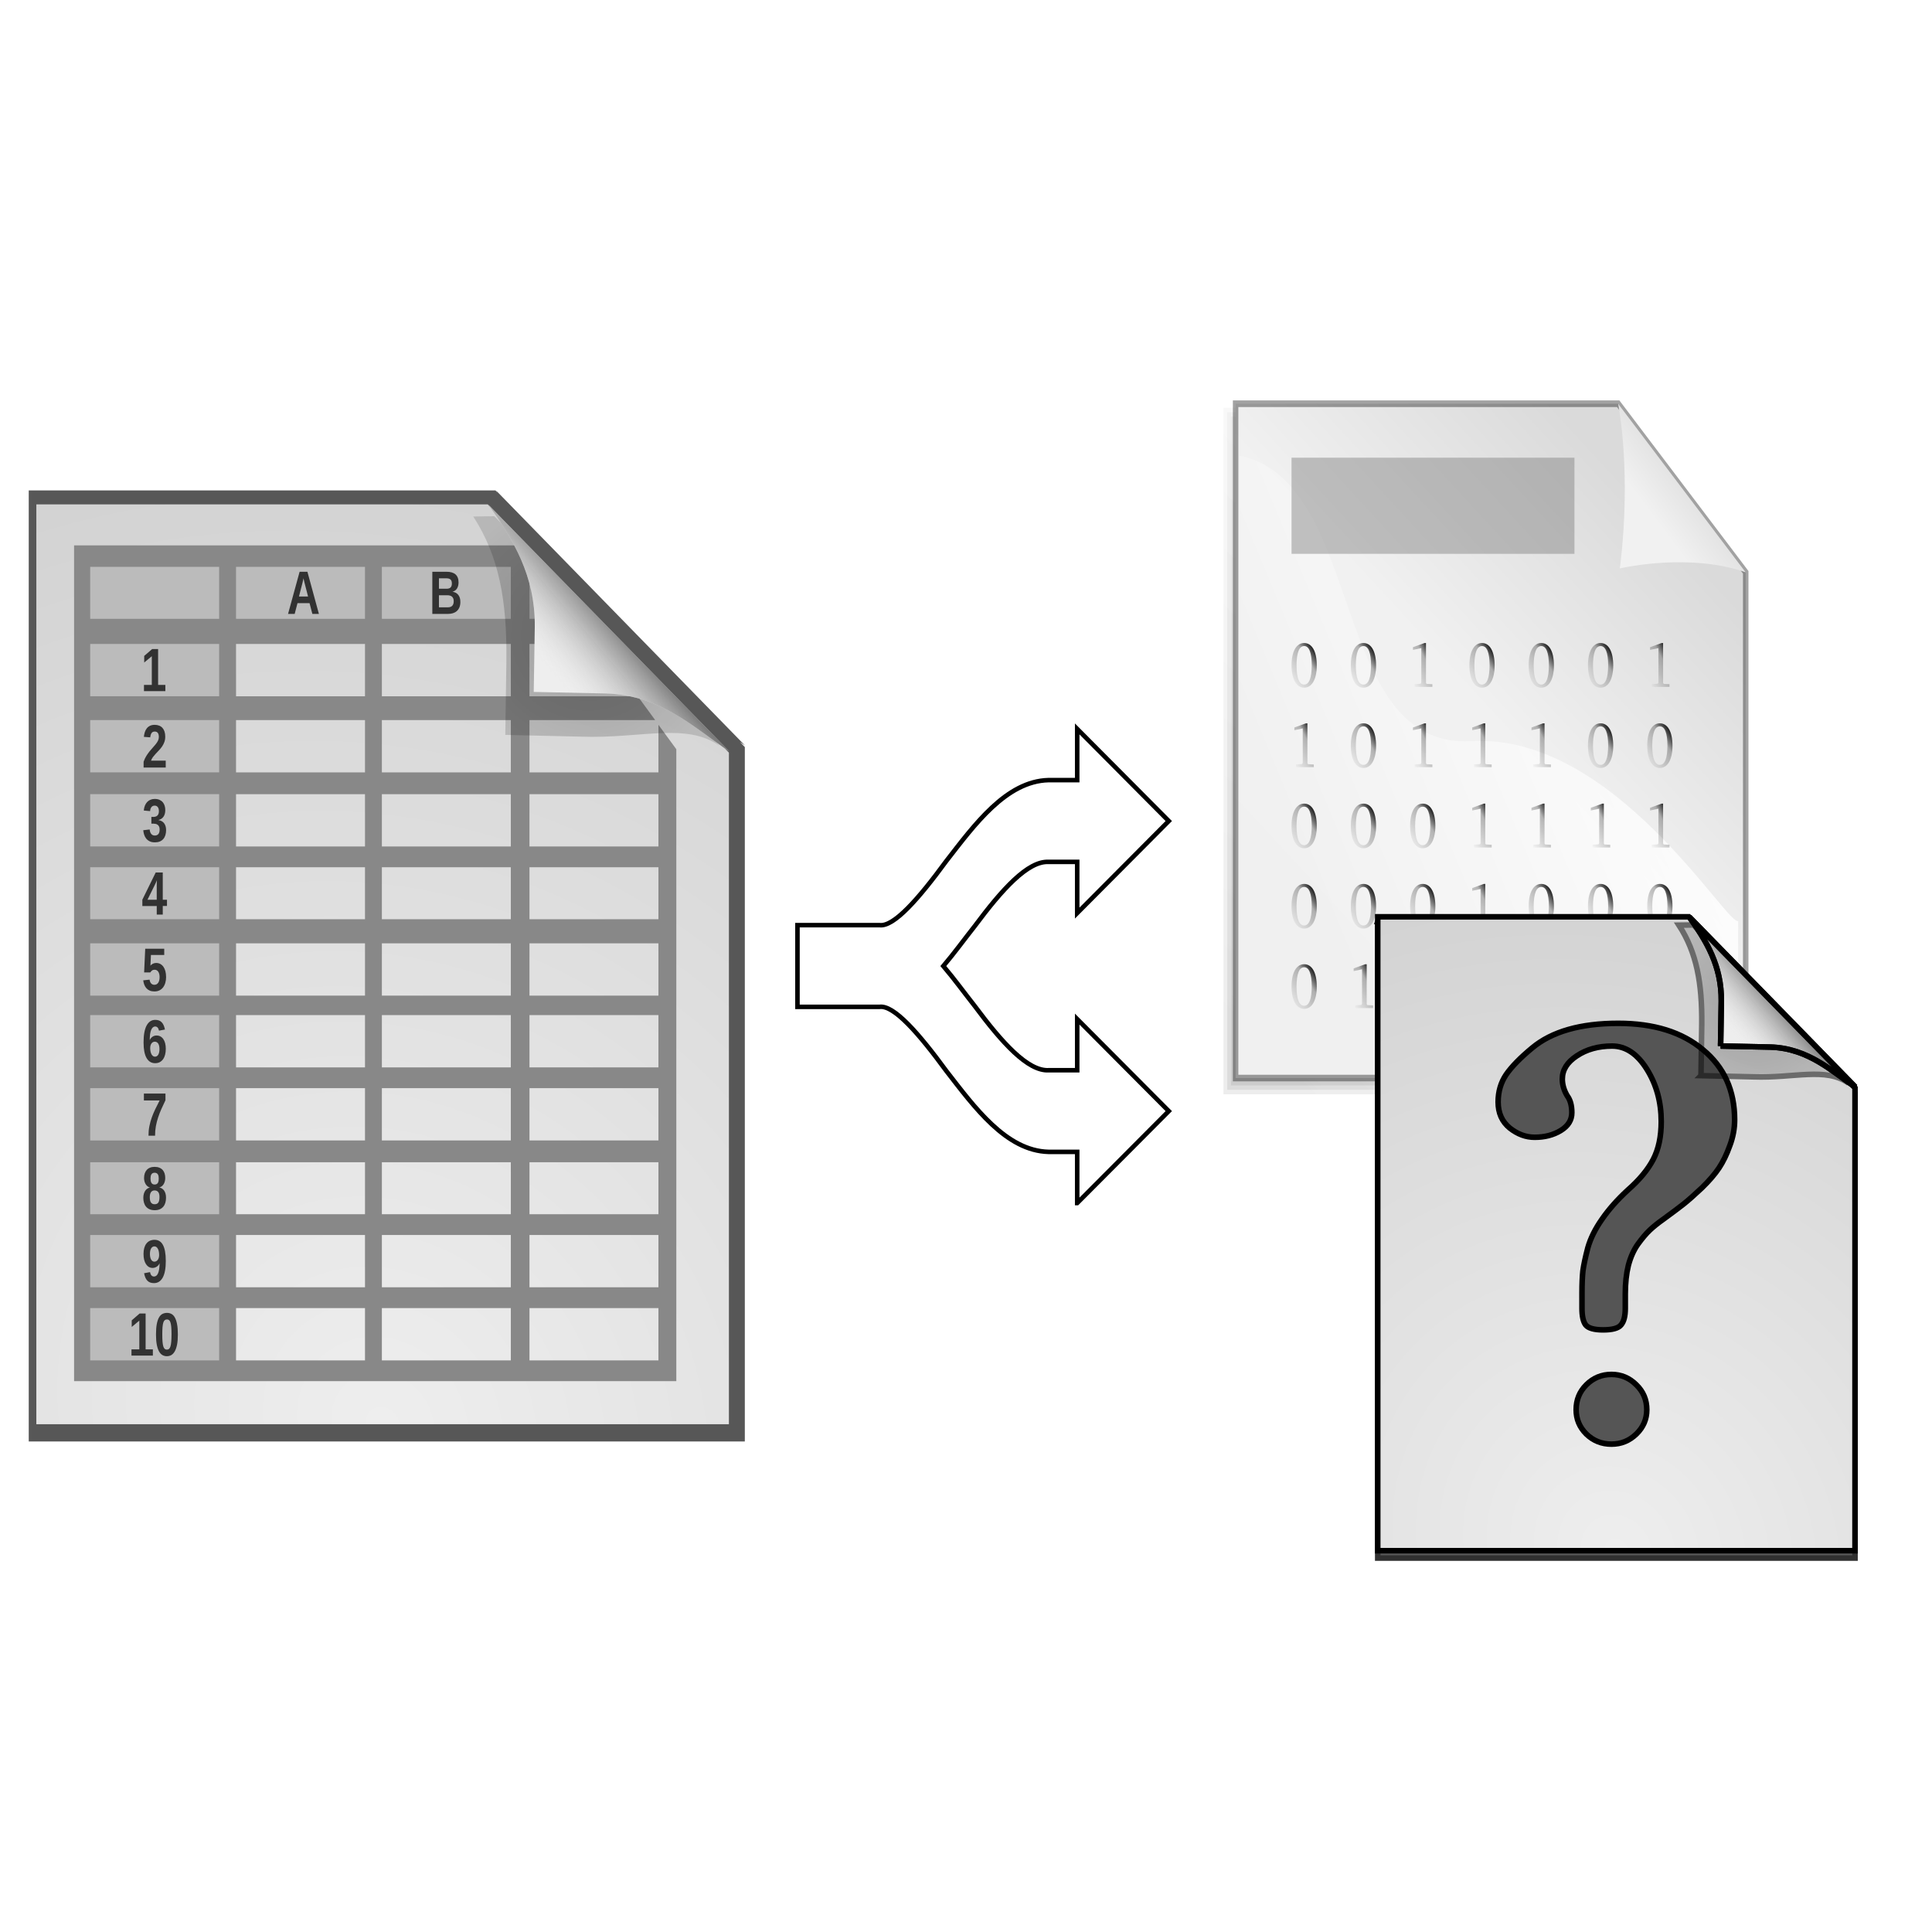 <svg width="640" height="640" xmlns="http://www.w3.org/2000/svg" xmlns:xlink="http://www.w3.org/1999/xlink">
 <!-- Created with SVG-edit - https://github.com/SVG-Edit/svgedit-->
 <defs>
  <symbol id="svg_73" viewBox="0 0 128 128" xmlns:xlink="http://www.w3.org/1999/xlink">
   <defs>
    <filter height="1.29" id="svg_22" width="1.294" x="-0.147" y="-0.145">
     <feGaussianBlur id="svg_65" stdDeviation="1.819"/>
    </filter>
    <filter id="svg_54">
     <feGaussianBlur id="svg_64" stdDeviation="2.586"/>
    </filter>
   </defs>
   <path d="m20.094,4.119l0,118l88.844,0l0,-86.156l-0.594,-0.625c0.21,0.144 0.417,0.302 0.625,0.438l-30.875,-31.625c0.057,0.08 0.1,0.17 0.156,0.25l-0.25,-0.281l-57.906,0z" filter="url(#svg_54)" id="svg_1" opacity="0.809"/>
   <path d="m21.037,5.853l0,114.124l85.925,0l0,-83.326l-29.921,-30.798l-56.004,0z" fill="url(#svg_53)" id="svg_2"/>
   <g id="svg_3" transform="matrix(1,0,0,1.331,0,-3.617) ">
    <path d="m25.719,10.938l0,77.906l74.719,0l0,-58.906l-2.219,-2.281l0,4.438l-16,0l0,-4.875l15.594,0l-2.156,-2.219l-13.438,0l0,-4.875l8.688,0l-8.938,-9.188l-56.25,0zm20.094,9.188l16,0l0,4.875l-16,0l0,-4.875zm18.094,0l16,0l0,4.875l-16,0l0,-4.875zm-18.094,7.094l16,0l0,4.875l-16,0l0,-4.875zm18.094,0l16,0l0,4.875l-16,0l0,-4.875zm-18.094,6.906l16,0l0,4.875l-16,0l0,-4.875zm18.094,0l16,0l0,4.875l-16,0l0,-4.875zm18.312,0l16,0l0,4.875l-16,0l0,-4.875zm-36.406,6.812l16,0l0,4.844l-16,0l0,-4.844zm18.094,0l16,0l0,4.844l-16,0l0,-4.844zm18.312,0l16,0l0,4.844l-16,0l0,-4.844zm-36.406,7.094l16,0l0,4.875l-16,0l0,-4.875zm18.094,0l16,0l0,4.875l-16,0l0,-4.875zm18.312,0l16,0l0,4.875l-16,0l0,-4.875zm-36.406,6.688l16,0l0,4.875l-16,0l0,-4.875zm18.094,0l16,0l0,4.875l-16,0l0,-4.875zm18.312,0l16,0l0,4.875l-16,0l0,-4.875zm-36.406,6.812l16,0l0,4.875l-16,0l0,-4.875zm18.094,0l16,0l0,4.875l-16,0l0,-4.875zm18.312,0l16,0l0,4.875l-16,0l0,-4.875zm-36.406,6.906l16,0l0,4.844l-16,0l0,-4.844zm18.094,0l16,0l0,4.844l-16,0l0,-4.844zm18.312,0l16,0l0,4.844l-16,0l0,-4.844zm-36.406,6.781l16,0l0,4.875l-16,0l0,-4.875zm18.094,0l16,0l0,4.875l-16,0l0,-4.875zm18.312,0l16,0l0,4.875l-16,0l0,-4.875zm-36.406,6.812l16,0l0,4.875l-16,0l0,-4.875zm18.094,0l16,0l0,4.875l-16,0l0,-4.875zm18.312,0l16,0l0,4.875l-16,0l0,-4.875z" fill="#888888" id="svg_52"/>
    <path d="m27.719,12.938l0,4.844l16,0l0,-4.844l-16,0z" fill="#bbbbbb" id="svg_51"/>
    <path d="m45.812,12.938l0,4.844l16,0l0,-4.844l-16,0z" fill="#bbbbbb" id="svg_50"/>
    <path d="m63.906,12.938l0,4.844l16,0l0,-4.844l-16,0z" fill="#bbbbbb" id="svg_49"/>
    <path d="m82.219,12.938l0,4.844l6.406,0l-4.688,-4.844l-1.719,0z" fill="#bbbbbb" id="svg_48"/>
    <path d="m27.719,20.125l0,4.875l16,0l0,-4.875l-16,0z" fill="#bbbbbb" id="svg_47"/>
    <path d="m27.719,27.219l0,4.875l16,0l0,-4.875l-16,0z" fill="#bbbbbb" id="svg_46"/>
    <path d="m27.719,34.125l0,4.875l16,0l0,-4.875l-16,0z" fill="#bbbbbb" id="svg_45"/>
    <path d="m27.719,40.938l0,4.844l16,0l0,-4.844l-16,0z" fill="#bbbbbb" id="svg_44"/>
    <path d="m27.719,48.031l0,4.875l16,0l0,-4.875l-16,0z" fill="#bbbbbb" id="svg_43"/>
    <path d="m27.719,54.719l0,4.875l16,0l0,-4.875l-16,0z" fill="#bbbbbb" id="svg_42"/>
    <path d="m27.719,61.531l0,4.875l16,0l0,-4.875l-16,0z" fill="#bbbbbb" id="svg_41"/>
    <path d="m27.719,68.438l0,4.844l16,0l0,-4.844l-16,0z" fill="#bbbbbb" id="svg_40"/>
    <path d="m27.719,75.219l0,4.875l16,0l0,-4.875l-16,0z" fill="#bbbbbb" id="svg_39"/>
    <path d="m27.719,82.031l0,4.875l16,0l0,-4.875l-16,0z" fill="#bbbbbb" id="svg_38"/>
    <g fill="#323232" id="svg_36">
     <path d="m34.391,24.525l0,-0.582l0.972,0l0,-2.677l-0.942,0.588l0,-0.616l0.983,-0.638l0.741,0l0,3.343l0.9,0l0,0.582l-2.655,0" id="svg_37"/>
    </g>
    <g fill="#323232" id="svg_34">
     <path d="m34.345,31.648l0,-0.543c0.089,-0.195 0.198,-0.37 0.326,-0.526c0.128,-0.158 0.262,-0.302 0.401,-0.432c0.141,-0.132 0.28,-0.253 0.418,-0.365c0.139,-0.113 0.264,-0.222 0.373,-0.326c0.111,-0.106 0.201,-0.212 0.27,-0.318c0.069,-0.106 0.103,-0.218 0.103,-0.337c0,-0.175 -0.044,-0.304 -0.131,-0.387c-0.087,-0.084 -0.215,-0.125 -0.384,-0.125c-0.167,0 -0.295,0.045 -0.384,0.137c-0.087,0.089 -0.144,0.224 -0.17,0.404l-0.788,-0.045c0.019,-0.154 0.057,-0.299 0.114,-0.435c0.058,-0.136 0.139,-0.254 0.245,-0.357c0.108,-0.102 0.241,-0.182 0.401,-0.24c0.162,-0.059 0.354,-0.089 0.577,-0.089c0.212,0 0.399,0.025 0.563,0.075c0.163,0.048 0.301,0.12 0.412,0.214c0.111,0.095 0.196,0.211 0.253,0.348c0.058,0.136 0.086,0.291 0.086,0.465c0,0.184 -0.036,0.35 -0.109,0.499c-0.072,0.149 -0.165,0.286 -0.279,0.412c-0.113,0.124 -0.24,0.241 -0.379,0.351c-0.137,0.11 -0.271,0.216 -0.401,0.32c-0.13,0.104 -0.249,0.209 -0.357,0.315c-0.106,0.106 -0.185,0.219 -0.237,0.34l1.822,0l0,0.643l-2.747,0" id="svg_35"/>
    </g>
    <g fill="#323232" id="svg_33">
     <path d="m37.137,37.465c-0,0.178 -0.03,0.339 -0.089,0.482c-0.058,0.141 -0.145,0.262 -0.262,0.362c-0.117,0.1 -0.263,0.177 -0.437,0.231c-0.173,0.052 -0.374,0.078 -0.604,0.078c-0.256,0 -0.473,-0.033 -0.649,-0.098c-0.175,-0.065 -0.318,-0.15 -0.432,-0.256c-0.111,-0.108 -0.196,-0.229 -0.253,-0.365c-0.056,-0.136 -0.092,-0.273 -0.109,-0.412l0.797,-0.07c0.011,0.084 0.032,0.161 0.061,0.231c0.032,0.069 0.073,0.128 0.125,0.178c0.052,0.05 0.115,0.089 0.189,0.117c0.076,0.026 0.165,0.039 0.267,0.039c0.188,0 0.333,-0.046 0.437,-0.139c0.104,-0.093 0.156,-0.235 0.156,-0.426c-0,-0.117 -0.025,-0.211 -0.075,-0.281c-0.048,-0.071 -0.111,-0.124 -0.187,-0.162c-0.074,-0.039 -0.155,-0.065 -0.242,-0.078c-0.087,-0.013 -0.17,-0.019 -0.248,-0.019l-0.273,0l0,-0.632l0.256,0c0.078,0 0.157,-0.007 0.237,-0.022c0.082,-0.015 0.155,-0.042 0.22,-0.081c0.065,-0.039 0.118,-0.093 0.159,-0.162c0.041,-0.071 0.061,-0.16 0.061,-0.267c0,-0.162 -0.045,-0.288 -0.137,-0.379c-0.089,-0.093 -0.22,-0.139 -0.393,-0.139c-0.162,0 -0.292,0.045 -0.393,0.134c-0.098,0.089 -0.155,0.215 -0.17,0.379l-0.783,-0.056c0.022,-0.184 0.072,-0.344 0.15,-0.479c0.08,-0.136 0.179,-0.248 0.298,-0.337c0.121,-0.089 0.259,-0.155 0.415,-0.198c0.156,-0.045 0.321,-0.067 0.496,-0.067c0.23,0 0.428,0.028 0.593,0.084c0.165,0.056 0.301,0.131 0.407,0.226c0.106,0.095 0.184,0.205 0.234,0.331c0.05,0.126 0.075,0.261 0.075,0.404c-0,0.115 -0.017,0.223 -0.05,0.323c-0.033,0.098 -0.085,0.188 -0.153,0.267c-0.067,0.078 -0.153,0.146 -0.259,0.203c-0.106,0.056 -0.231,0.098 -0.376,0.125l0,0.011c0.162,0.019 0.302,0.056 0.421,0.111c0.119,0.054 0.216,0.122 0.292,0.203c0.076,0.082 0.133,0.175 0.17,0.279c0.037,0.102 0.056,0.211 0.056,0.326" id="svg_9"/>
    </g>
    <g fill="#323232" id="svg_32">
     <path d="m36.723,44.552l0,0.799l-0.747,0l0,-0.799l-1.786,0l0,-0.588l1.657,-2.538l0.875,0l0,2.543l0.524,0l0,0.582l-0.524,0m-0.747,-1.866c0,-0.032 0,-0.072 0,-0.123c0.002,-0.052 0.004,-0.105 0.006,-0.159c0.004,-0.054 0.006,-0.105 0.008,-0.153c0.004,-0.05 0.007,-0.089 0.011,-0.117c-0.009,0.02 -0.024,0.05 -0.045,0.089c-0.02,0.037 -0.044,0.078 -0.07,0.123c-0.024,0.043 -0.05,0.085 -0.078,0.128c-0.026,0.043 -0.049,0.08 -0.07,0.111l-0.911,1.384l1.148,0l0,-1.284" id="svg_10"/>
    </g>
    <g fill="#323232" id="svg_31">
     <path d="m37.138,51.154c0,0.197 -0.032,0.379 -0.095,0.546c-0.061,0.165 -0.153,0.309 -0.276,0.432c-0.123,0.121 -0.275,0.215 -0.457,0.284c-0.18,0.067 -0.389,0.1 -0.627,0.1c-0.219,0 -0.41,-0.026 -0.574,-0.078c-0.163,-0.054 -0.302,-0.127 -0.415,-0.22c-0.111,-0.095 -0.2,-0.205 -0.265,-0.331c-0.063,-0.126 -0.107,-0.262 -0.131,-0.407l0.783,-0.064c0.015,0.061 0.035,0.121 0.061,0.178c0.028,0.058 0.066,0.109 0.114,0.153c0.048,0.045 0.108,0.081 0.178,0.109c0.071,0.026 0.156,0.039 0.256,0.039c0.195,0 0.35,-0.062 0.465,-0.187c0.117,-0.124 0.175,-0.304 0.175,-0.538c0,-0.104 -0.015,-0.198 -0.045,-0.281c-0.028,-0.084 -0.069,-0.155 -0.123,-0.214c-0.052,-0.059 -0.117,-0.105 -0.195,-0.136c-0.076,-0.032 -0.163,-0.047 -0.262,-0.047c-0.13,0 -0.237,0.025 -0.32,0.075c-0.084,0.048 -0.154,0.108 -0.212,0.178l-0.763,0l0.136,-2.209l2.359,0l0,0.582l-1.649,0l-0.064,0.992c0.078,-0.069 0.176,-0.127 0.295,-0.175c0.119,-0.05 0.257,-0.075 0.415,-0.075c0.193,0 0.366,0.032 0.518,0.095c0.152,0.063 0.281,0.151 0.387,0.265c0.106,0.113 0.187,0.25 0.242,0.409c0.056,0.158 0.084,0.333 0.084,0.526" id="svg_11"/>
    </g>
    <g fill="#323232" id="svg_30">
     <path d="m37.098,57.864c0,0.197 -0.028,0.378 -0.084,0.543c-0.056,0.163 -0.139,0.305 -0.251,0.423c-0.11,0.117 -0.247,0.209 -0.412,0.276c-0.165,0.065 -0.357,0.098 -0.574,0.098c-0.462,0 -0.818,-0.162 -1.067,-0.485c-0.247,-0.325 -0.37,-0.806 -0.37,-1.443c0,-0.7 0.125,-1.227 0.376,-1.579c0.253,-0.355 0.613,-0.532 1.081,-0.532c0.156,0 0.298,0.017 0.426,0.05c0.128,0.032 0.242,0.084 0.343,0.156c0.1,0.072 0.186,0.166 0.256,0.281c0.071,0.113 0.127,0.252 0.17,0.415l-0.738,0.103c-0.037,-0.137 -0.098,-0.236 -0.181,-0.295c-0.084,-0.061 -0.181,-0.092 -0.292,-0.092c-0.21,0 -0.375,0.105 -0.496,0.315c-0.119,0.21 -0.178,0.528 -0.178,0.955c0.084,-0.139 0.2,-0.246 0.348,-0.32c0.149,-0.074 0.317,-0.111 0.504,-0.111c0.173,0 0.329,0.029 0.468,0.086c0.141,0.056 0.261,0.137 0.359,0.245c0.1,0.106 0.177,0.236 0.231,0.39c0.054,0.154 0.081,0.328 0.081,0.521m-0.786,0.022c0,-0.106 -0.012,-0.201 -0.036,-0.284c-0.024,-0.085 -0.061,-0.158 -0.111,-0.217c-0.048,-0.059 -0.109,-0.105 -0.181,-0.136c-0.072,-0.033 -0.156,-0.05 -0.251,-0.05c-0.069,0 -0.137,0.011 -0.206,0.033c-0.069,0.022 -0.13,0.059 -0.184,0.109c-0.054,0.048 -0.098,0.111 -0.131,0.187c-0.033,0.076 -0.05,0.168 -0.05,0.276c0,0.111 0.014,0.215 0.042,0.312c0.028,0.097 0.067,0.181 0.117,0.253c0.052,0.071 0.114,0.126 0.187,0.167c0.072,0.039 0.154,0.059 0.245,0.059c0.176,0 0.314,-0.062 0.412,-0.187c0.098,-0.126 0.148,-0.3 0.148,-0.521" id="svg_12"/>
    </g>
    <g fill="#323232" id="svg_29">
     <path d="m37.057,62.657c-0.176,0.279 -0.344,0.549 -0.501,0.811c-0.156,0.262 -0.292,0.526 -0.409,0.791c-0.117,0.264 -0.21,0.536 -0.279,0.816c-0.067,0.279 -0.1,0.574 -0.1,0.886l-0.816,0c0,-0.31 0.036,-0.604 0.109,-0.883c0.074,-0.28 0.175,-0.553 0.301,-0.819c0.126,-0.266 0.273,-0.527 0.44,-0.786c0.167,-0.26 0.344,-0.525 0.529,-0.794l-1.95,0l0,-0.643l2.677,0l0,0.621" id="svg_13"/>
    </g>
    <g fill="#323232" id="svg_28">
     <path d="m37.127,71.745c0,0.169 -0.028,0.325 -0.084,0.468c-0.056,0.141 -0.141,0.264 -0.256,0.368c-0.115,0.102 -0.261,0.182 -0.437,0.24c-0.176,0.058 -0.386,0.086 -0.63,0.086c-0.241,0 -0.451,-0.029 -0.63,-0.086c-0.176,-0.058 -0.323,-0.137 -0.44,-0.24c-0.115,-0.104 -0.201,-0.227 -0.256,-0.368c-0.056,-0.141 -0.084,-0.295 -0.084,-0.462c0,-0.143 0.022,-0.269 0.067,-0.379c0.045,-0.111 0.104,-0.207 0.178,-0.287c0.074,-0.08 0.16,-0.143 0.256,-0.189c0.097,-0.048 0.196,-0.081 0.298,-0.098l0,-0.011c-0.11,-0.024 -0.208,-0.064 -0.295,-0.12c-0.087,-0.056 -0.162,-0.123 -0.223,-0.201c-0.061,-0.078 -0.109,-0.164 -0.142,-0.259c-0.032,-0.097 -0.047,-0.197 -0.047,-0.301c0,-0.156 0.028,-0.298 0.084,-0.426c0.058,-0.128 0.141,-0.238 0.251,-0.329c0.11,-0.091 0.245,-0.161 0.407,-0.209c0.163,-0.05 0.352,-0.075 0.565,-0.075c0.228,0 0.425,0.026 0.591,0.078c0.167,0.05 0.305,0.122 0.412,0.214c0.108,0.091 0.188,0.201 0.24,0.329c0.052,0.128 0.078,0.269 0.078,0.423c0,0.102 -0.017,0.202 -0.05,0.298c-0.032,0.095 -0.078,0.181 -0.139,0.259c-0.061,0.078 -0.136,0.144 -0.226,0.198c-0.087,0.054 -0.187,0.092 -0.298,0.114l0,0.011c0.115,0.019 0.222,0.053 0.32,0.103c0.1,0.048 0.187,0.112 0.259,0.192c0.072,0.078 0.129,0.173 0.17,0.284c0.041,0.11 0.061,0.234 0.061,0.373m-0.903,-1.791c0,-0.078 -0.008,-0.149 -0.025,-0.214c-0.017,-0.067 -0.045,-0.123 -0.084,-0.17c-0.039,-0.048 -0.092,-0.085 -0.159,-0.111c-0.065,-0.028 -0.148,-0.042 -0.248,-0.042c-0.097,0 -0.177,0.014 -0.242,0.042c-0.065,0.026 -0.117,0.063 -0.156,0.111c-0.039,0.046 -0.067,0.103 -0.084,0.17c-0.017,0.065 -0.025,0.137 -0.025,0.214c0,0.069 0.006,0.137 0.019,0.203c0.015,0.067 0.041,0.127 0.078,0.181c0.037,0.052 0.089,0.095 0.156,0.128c0.067,0.033 0.153,0.05 0.259,0.05c0.111,0 0.201,-0.017 0.267,-0.05c0.069,-0.033 0.121,-0.077 0.156,-0.131c0.035,-0.054 0.059,-0.114 0.07,-0.181c0.011,-0.067 0.017,-0.134 0.017,-0.201m0.092,1.727c0,-0.08 -0.009,-0.157 -0.028,-0.231c-0.017,-0.074 -0.048,-0.139 -0.095,-0.195c-0.045,-0.058 -0.107,-0.103 -0.187,-0.136c-0.08,-0.035 -0.181,-0.053 -0.304,-0.053c-0.111,0 -0.205,0.018 -0.281,0.053c-0.074,0.033 -0.135,0.079 -0.181,0.136c-0.045,0.058 -0.077,0.124 -0.098,0.201c-0.019,0.074 -0.028,0.153 -0.028,0.237c0,0.098 0.009,0.189 0.028,0.27c0.02,0.082 0.054,0.152 0.1,0.212c0.048,0.058 0.111,0.102 0.189,0.134c0.078,0.032 0.175,0.047 0.292,0.047c0.117,0 0.214,-0.016 0.29,-0.047c0.076,-0.033 0.137,-0.08 0.181,-0.139c0.045,-0.059 0.075,-0.13 0.092,-0.212c0.019,-0.084 0.028,-0.175 0.028,-0.276" id="svg_14"/>
    </g>
    <g fill="#323232" id="svg_27">
     <path d="m37.1,77.623c0,0.696 -0.127,1.217 -0.382,1.563c-0.254,0.345 -0.616,0.518 -1.084,0.518c-0.169,0 -0.321,-0.018 -0.457,-0.053c-0.134,-0.035 -0.251,-0.09 -0.351,-0.164c-0.1,-0.074 -0.186,-0.17 -0.256,-0.287c-0.069,-0.117 -0.123,-0.256 -0.164,-0.418l0.735,-0.103c0.037,0.139 0.098,0.242 0.181,0.309c0.085,0.067 0.192,0.1 0.32,0.1c0.106,0 0.201,-0.025 0.284,-0.075c0.084,-0.05 0.155,-0.126 0.214,-0.228c0.059,-0.102 0.105,-0.231 0.137,-0.387c0.033,-0.158 0.051,-0.344 0.053,-0.557c-0.037,0.072 -0.086,0.137 -0.148,0.192c-0.061,0.056 -0.131,0.102 -0.209,0.139c-0.076,0.037 -0.158,0.066 -0.245,0.086c-0.087,0.019 -0.175,0.028 -0.265,0.028c-0.171,0 -0.326,-0.03 -0.465,-0.089c-0.139,-0.061 -0.258,-0.149 -0.357,-0.262c-0.098,-0.113 -0.175,-0.25 -0.228,-0.409c-0.052,-0.162 -0.078,-0.344 -0.078,-0.546c0,-0.208 0.031,-0.394 0.092,-0.557c0.063,-0.163 0.153,-0.301 0.27,-0.412c0.117,-0.113 0.26,-0.199 0.429,-0.256c0.171,-0.059 0.364,-0.089 0.579,-0.089c0.227,0 0.426,0.039 0.599,0.117c0.175,0.076 0.32,0.195 0.437,0.357c0.117,0.16 0.205,0.363 0.265,0.61c0.061,0.245 0.092,0.537 0.092,0.875m-0.827,-0.549c0,-0.111 -0.013,-0.215 -0.039,-0.312c-0.024,-0.098 -0.061,-0.183 -0.111,-0.254c-0.05,-0.072 -0.111,-0.129 -0.184,-0.17c-0.072,-0.041 -0.156,-0.061 -0.251,-0.061c-0.087,0 -0.165,0.017 -0.234,0.05c-0.069,0.032 -0.127,0.078 -0.175,0.139c-0.048,0.061 -0.085,0.136 -0.111,0.223c-0.024,0.087 -0.036,0.186 -0.036,0.295c0,0.102 0.012,0.198 0.036,0.287c0.024,0.087 0.059,0.163 0.106,0.228c0.046,0.063 0.105,0.113 0.175,0.15c0.071,0.035 0.151,0.053 0.242,0.053c0.072,0 0.143,-0.013 0.212,-0.039c0.071,-0.026 0.133,-0.065 0.187,-0.117c0.056,-0.052 0.1,-0.117 0.134,-0.195c0.033,-0.08 0.05,-0.173 0.05,-0.279" id="svg_15"/>
    </g>
    <g fill="#323232" id="svg_26">
     <path d="m32.841,86.46l0,-0.582l0.972,0l0,-2.677l-0.942,0.588l0,-0.616l0.983,-0.638l0.741,0l0,3.343l0.9,0l0,0.582l-2.655,0" id="svg_16"/>
     <path d="m38.596,84.497c0,0.375 -0.034,0.692 -0.103,0.95c-0.069,0.256 -0.164,0.464 -0.287,0.624c-0.121,0.158 -0.265,0.272 -0.432,0.343c-0.165,0.069 -0.346,0.103 -0.543,0.103c-0.197,0 -0.378,-0.034 -0.543,-0.103c-0.165,-0.069 -0.307,-0.182 -0.426,-0.34c-0.119,-0.16 -0.212,-0.368 -0.279,-0.624c-0.067,-0.258 -0.1,-0.576 -0.1,-0.953c0,-0.396 0.033,-0.722 0.098,-0.981c0.067,-0.26 0.161,-0.467 0.281,-0.621c0.121,-0.154 0.265,-0.262 0.432,-0.323c0.169,-0.063 0.356,-0.095 0.56,-0.095c0.191,0 0.369,0.032 0.532,0.095c0.165,0.061 0.307,0.169 0.426,0.323c0.121,0.154 0.214,0.361 0.281,0.621c0.069,0.258 0.103,0.585 0.103,0.981m-0.786,0c0,-0.277 -0.01,-0.505 -0.031,-0.685c-0.02,-0.182 -0.053,-0.326 -0.098,-0.432c-0.045,-0.108 -0.103,-0.183 -0.175,-0.226c-0.071,-0.043 -0.157,-0.064 -0.259,-0.064c-0.11,0 -0.202,0.022 -0.276,0.067c-0.074,0.043 -0.135,0.118 -0.181,0.226c-0.045,0.108 -0.077,0.253 -0.098,0.435c-0.019,0.18 -0.028,0.407 -0.028,0.68c0,0.269 0.01,0.494 0.031,0.674c0.02,0.18 0.053,0.325 0.098,0.435c0.045,0.108 0.103,0.184 0.175,0.228c0.072,0.045 0.162,0.067 0.267,0.067c0.102,0 0.189,-0.022 0.262,-0.067c0.072,-0.045 0.132,-0.121 0.178,-0.228c0.046,-0.11 0.08,-0.254 0.1,-0.435c0.022,-0.18 0.033,-0.405 0.033,-0.674" id="svg_17"/>
    </g>
    <g fill="#323232" id="svg_25">
     <path d="m55.282,17.322l-0.348,-1.003l-1.496,0l-0.348,1.003l-0.822,0l1.432,-3.925l0.969,0l1.426,3.925l-0.813,0m-0.919,-2.749c-0.022,-0.065 -0.045,-0.13 -0.067,-0.195c-0.02,-0.067 -0.039,-0.127 -0.056,-0.181c-0.015,-0.056 -0.028,-0.101 -0.039,-0.136c-0.009,-0.035 -0.015,-0.055 -0.017,-0.059c-0.002,0.006 -0.007,0.026 -0.017,0.061c-0.009,0.035 -0.022,0.08 -0.039,0.134c-0.015,0.054 -0.033,0.114 -0.056,0.181c-0.02,0.065 -0.042,0.13 -0.064,0.195l-0.387,1.128l1.128,0l-0.387,-1.128" id="svg_18"/>
    </g>
    <g fill="#323232" id="svg_23">
     <path d="m73.646,16.202c0,0.199 -0.04,0.37 -0.12,0.513c-0.08,0.141 -0.189,0.257 -0.329,0.348c-0.137,0.089 -0.298,0.155 -0.482,0.198c-0.184,0.041 -0.379,0.061 -0.585,0.061l-1.964,0l0,-3.925l1.797,0c0.232,0 0.438,0.02 0.618,0.061c0.182,0.039 0.335,0.099 0.46,0.181c0.124,0.082 0.218,0.185 0.281,0.309c0.065,0.123 0.097,0.267 0.098,0.435c0,0.223 -0.062,0.411 -0.187,0.565c-0.123,0.152 -0.31,0.255 -0.563,0.309c0.318,0.037 0.559,0.137 0.724,0.301c0.167,0.162 0.251,0.376 0.251,0.643m-1.053,-1.708c0,-0.176 -0.057,-0.302 -0.17,-0.376c-0.111,-0.074 -0.278,-0.111 -0.499,-0.111l-0.936,0l0,0.972l0.942,0c0.232,0 0.4,-0.04 0.504,-0.12c0.106,-0.082 0.159,-0.203 0.159,-0.365m0.228,1.644c-0,-0.104 -0.02,-0.191 -0.061,-0.262c-0.041,-0.071 -0.098,-0.127 -0.17,-0.17c-0.071,-0.043 -0.154,-0.073 -0.251,-0.092c-0.095,-0.019 -0.198,-0.028 -0.309,-0.028l-1.042,0l0,1.125l1.072,0c0.108,0 0.208,-0.008 0.301,-0.025c0.093,-0.019 0.173,-0.049 0.24,-0.092c0.069,-0.045 0.123,-0.104 0.162,-0.178c0.039,-0.074 0.058,-0.167 0.059,-0.279" id="svg_24"/>
    </g>
   </g>
   <path d="m79.22,34.452l0.137,-9.288c0.069,-7.34 -0.891,-12.844 -4.113,-17.808l2.618,-0.035l27.943,28.49c-4.133,-2.942 -9.776,-0.88 -17.133,-1.141l-9.452,-0.218l0,0z" fill="url(#svg_21)" filter="url(#svg_22)" id="svg_4" opacity="0.505"/>
   <path d="m82.748,29.122l0.131,-8.077c0.066,-6.382 -2.692,-10.836 -5.758,-15.153l29.867,30.588c-3.934,-2.558 -8.24,-6.942 -15.243,-7.169l-8.997,-0.189z" fill="#eee" id="svg_5"/>
   <path d="m82.748,29.122l0.131,-8.077c0.066,-6.382 -2.692,-10.836 -5.758,-15.153l29.867,30.588c-3.934,-2.558 -8.24,-6.942 -15.243,-7.169l-8.997,-0.189z" fill="url(#svg_20)" id="svg_6"/>
  </symbol>
  <symbol id="svg_174" xmlns:xlink="http://www.w3.org/1999/xlink">
   <path d="m17.159,6.329l0,36.74l0,36.739l0,36.742l0,36.74l33.528,0l33.528,0l33.525,0l33.53,0l0,-36.74l0,-36.742l0,-36.739l-33.53,-36.74l-33.525,0l-33.528,0l-33.528,0l0,-0z" fill="#ffffff" fill-rule="evenodd" id="svg_161" stroke-opacity="0.365" stroke-width="0.426"/>
   <g fill="url(#svg_157)" id="svg_156" transform="matrix(0.304,0,0,0.298,-36.704,-112.49) ">
    <path d="m173.36,408.81l0,122.26l0,122.26l0,122.27l0,122.26l108.76,0l108.76,0l108.77,0l108.76,0l0,-122.26l0,-122.27l0,-122.26l-108.76,-122.26l-108.77,0l-108.76,0l-108.76,0z" fill-opacity="0.75" fill-rule="evenodd" id="svg_160" stroke-width=".954pt"/>
    <path d="m170.12,407.19l0,493.9l441.54,0l0,-371.28c-36.85,-41.42 -73.68,-82.86 -110.57,-124.25l-330.97,0l0,1.63z" fill-opacity="0.75" fill-rule="evenodd" id="svg_159" stroke-width=".954pt"/>
    <path d="m166.88,403.94l0,500.4l448.03,0l0,-375.78c-37.45,-42.09 -74.89,-84.19 -112.38,-126.25l-335.65,0l0,1.63z" fill-opacity="0.75" fill-rule="evenodd" id="svg_158" stroke-width=".954pt"/>
   </g>
   <path d="m17.215,6.511l0,36.739l0,36.739l0,36.739l0,36.739l33.529,0l33.526,0l33.529,0l33.526,0l0,-36.739l0,-36.739l0,-36.739l-33.526,-36.739l-33.529,0l-33.526,0l-33.529,0z" fill="url(#svg_155)" fill-rule="evenodd" id="svg_154" stroke="#000000" stroke-opacity="0.365" stroke-width="1.438"/>
   <path d="m18.2,17.836l-0.605,134.694l131.677,0l0.074,-33.295c-2.943,1.133 -32.692,-41 -70.14,-39.187c-37.484,1.813 -27.785,-56.778 -61.005,-62.213z" fill="url(#svg_153)" fill-rule="evenodd" id="svg_152" stroke-width="1pt"/>
   <path d="m151.324,43.251c-10.108,-2.991 -23.204,-2.566 -33.099,-0.86c1.709,-10.963 1.923,-24.702 -0.427,-35.879l33.526,36.739z" fill="url(#svg_151)" fill-rule="evenodd" id="svg_150" stroke-width=".954pt"/>
   <rect fill="#7b7b7b" fill-opacity="0.434" fill-rule="evenodd" height="20.954" id="svg_149" stroke-width="1pt" width="74.377" x="31.922" y="18.268"/>
   <g fill="url(#svg_78)" id="svg_77">
    <path d="m35.24,58.66c-2.002,0 -3.318,1.764 -3.318,4.858s1.316,4.872 3.318,4.872s3.318,-1.778 3.318,-4.872s-1.316,-4.858 -3.318,-4.858m0,0.658c1.288,0 1.988,1.428 1.988,4.2s-0.7,4.2 -1.988,4.2s-2.002,-1.414 -2.002,-4.186c0,-2.786 0.714,-4.214 2.002,-4.214" fill="url(#svg_78)" id="svg_148"/>
    <path d="m43.495,58.66l-3.038,0.91l0,0.588l2.198,-0.392l0,7.532l-0.168,0.238l-1.61,0.084l0,0.602l4.69,0l0,-0.588l-1.512,-0.07l-0.168,-0.21l0,-8.694l-0.392,0" fill="url(#svg_78)" id="svg_147"/>
    <path d="m50.826,58.66c-2.002,0 -3.318,1.764 -3.318,4.858s1.316,4.872 3.318,4.872s3.318,-1.778 3.318,-4.872s-1.316,-4.858 -3.318,-4.858m0,0.658c1.288,0 1.988,1.428 1.988,4.2s-0.7,4.2 -1.988,4.2s-2.002,-1.414 -2.002,-4.186c0,-2.786 0.714,-4.214 2.002,-4.214" fill="url(#svg_78)" id="svg_146"/>
    <path d="m59.081,58.66l-3.038,0.91l0,0.588l2.198,-0.392l0,7.532l-0.168,0.238l-1.61,0.084l0,0.602l4.69,0l0,-0.588l-1.512,-0.07l-0.168,-0.21l0,-8.694l-0.392,0" fill="url(#svg_78)" id="svg_145"/>
    <path d="m66.874,58.66l-3.038,0.91l0,0.588l2.198,-0.392l0,7.532l-0.168,0.238l-1.61,0.084l0,0.602l4.69,0l0,-0.588l-1.512,-0.07l-0.168,-0.21l0,-8.694l-0.392,0" fill="url(#svg_78)" id="svg_144"/>
    <path d="m74.667,58.66l-3.038,0.91l0,0.588l2.198,-0.392l0,7.532l-0.168,0.238l-1.61,0.084l0,0.602l4.69,0l0,-0.588l-1.512,-0.07l-0.168,-0.21l0,-8.694l-0.392,0" fill="url(#svg_78)" id="svg_143"/>
    <path d="m81.998,58.66c-2.002,0 -3.318,1.764 -3.318,4.858s1.316,4.872 3.318,4.872s3.318,-1.778 3.318,-4.872s-1.316,-4.858 -3.318,-4.858m0,0.658c1.288,0 1.988,1.428 1.988,4.2s-0.7,4.2 -1.988,4.2s-2.002,-1.414 -2.002,-4.186c0,-2.786 0.714,-4.214 2.002,-4.214" fill="url(#svg_78)" id="svg_142"/>
    <path d="m90.253,58.66l-3.038,0.91l0,0.588l2.198,-0.392l0,7.532l-0.168,0.238l-1.61,0.084l0,0.602l4.69,0l0,-0.588l-1.512,-0.07l-0.168,-0.21l0,-8.694l-0.392,0" fill="url(#svg_78)" id="svg_141"/>
    <path d="m97.583,58.66c-2.002,0 -3.318,1.764 -3.318,4.858s1.316,4.872 3.318,4.872s3.318,-1.778 3.318,-4.872s-1.316,-4.858 -3.318,-4.858m0,0.658c1.288,0 1.988,1.428 1.988,4.2s-0.7,4.2 -1.988,4.2s-2.002,-1.414 -2.002,-4.186c0,-2.786 0.714,-4.214 2.002,-4.214" fill="url(#svg_78)" id="svg_140"/>
    <path d="m105.843,58.66l-3.038,0.91l0,0.588l2.198,-0.392l0,7.532l-0.168,0.238l-1.61,0.084l0,0.602l4.69,0l0,-0.588l-1.512,-0.07l-0.168,-0.21l0,-8.694l-0.392,0" fill="url(#svg_78)" id="svg_139"/>
    <path d="m113.173,58.66c-2.002,0 -3.318,1.764 -3.318,4.858s1.316,4.872 3.318,4.872s3.318,-1.778 3.318,-4.872s-1.316,-4.858 -3.318,-4.858m0,0.658c1.288,0 1.988,1.428 1.988,4.2s-0.7,4.2 -1.988,4.2s-2.002,-1.414 -2.002,-4.186c0,-2.786 0.714,-4.214 2.002,-4.214" fill="url(#svg_78)" id="svg_138"/>
    <path d="m120.963,58.66c-2.002,0 -3.318,1.764 -3.318,4.858s1.316,4.872 3.318,4.872s3.318,-1.778 3.318,-4.872s-1.316,-4.858 -3.318,-4.858m0,0.658c1.288,0 1.988,1.428 1.988,4.2s-0.7,4.2 -1.988,4.2s-2.002,-1.414 -2.002,-4.186c0,-2.786 0.714,-4.214 2.002,-4.214" fill="url(#svg_78)" id="svg_137"/>
    <path d="m129.213,58.66l-3.038,0.91l0,0.588l2.198,-0.392l0,7.532l-0.168,0.238l-1.61,0.084l0,0.602l4.69,0l0,-0.588l-1.512,-0.07l-0.168,-0.21l0,-8.694l-0.392,0" fill="url(#svg_78)" id="svg_136"/>
    <path d="m136.553,58.66c-2.002,0 -3.318,1.764 -3.318,4.858s1.316,4.872 3.318,4.872s3.318,-1.778 3.318,-4.872s-1.316,-4.858 -3.318,-4.858m0,0.658c1.288,0 1.988,1.428 1.988,4.2s-0.7,4.2 -1.988,4.2s-2.002,-1.414 -2.002,-4.186c0,-2.786 0.714,-4.214 2.002,-4.214" fill="url(#svg_78)" id="svg_135"/>
    <path d="m35.702,76.16l-3.038,0.91l0,0.588l2.198,-0.392l0,7.532l-0.168,0.238l-1.61,0.084l0,0.602l4.69,0l0,-0.588l-1.512,-0.07l-0.168,-0.21l0,-8.694l-0.392,0" fill="url(#svg_78)" id="svg_134"/>
    <path d="m43.033,76.16c-2.002,0 -3.318,1.764 -3.318,4.858s1.316,4.872 3.318,4.872s3.318,-1.778 3.318,-4.872s-1.316,-4.858 -3.318,-4.858m0,0.658c1.288,0 1.988,1.428 1.988,4.2s-0.7,4.2 -1.988,4.2s-2.002,-1.414 -2.002,-4.186c0,-2.786 0.714,-4.214 2.002,-4.214" fill="url(#svg_78)" id="svg_133"/>
    <path d="m50.826,76.16c-2.002,0 -3.318,1.764 -3.318,4.858s1.316,4.872 3.318,4.872s3.318,-1.778 3.318,-4.872s-1.316,-4.858 -3.318,-4.858m0,0.658c1.288,0 1.988,1.428 1.988,4.2s-0.7,4.2 -1.988,4.2s-2.002,-1.414 -2.002,-4.186c0,-2.786 0.714,-4.214 2.002,-4.214" fill="url(#svg_78)" id="svg_132"/>
    <path d="m58.619,76.16c-2.002,0 -3.318,1.764 -3.318,4.858s1.316,4.872 3.318,4.872s3.318,-1.778 3.318,-4.872s-1.316,-4.858 -3.318,-4.858m0,0.658c1.288,0 1.988,1.428 1.988,4.2s-0.7,4.2 -1.988,4.2s-2.002,-1.414 -2.002,-4.186c0,-2.786 0.714,-4.214 2.002,-4.214" fill="url(#svg_78)" id="svg_131"/>
    <path d="m66.874,76.16l-3.038,0.91l0,0.588l2.198,-0.392l0,7.532l-0.168,0.238l-1.61,0.084l0,0.602l4.69,0l0,-0.588l-1.512,-0.07l-0.168,-0.21l0,-8.694l-0.392,0" fill="url(#svg_78)" id="svg_130"/>
    <path d="m74.205,76.16c-2.002,0 -3.318,1.764 -3.318,4.858s1.316,4.872 3.318,4.872s3.318,-1.778 3.318,-4.872s-1.316,-4.858 -3.318,-4.858m0,0.658c1.288,0 1.988,1.428 1.988,4.2s-0.7,4.2 -1.988,4.2s-2.002,-1.414 -2.002,-4.186c0,-2.786 0.714,-4.214 2.002,-4.214" fill="url(#svg_78)" id="svg_129"/>
    <path d="m82.46,76.16l-3.038,0.91l0,0.588l2.198,-0.392l0,7.532l-0.168,0.238l-1.61,0.084l0,0.602l4.69,0l0,-0.588l-1.512,-0.07l-0.168,-0.21l0,-8.694l-0.392,0" fill="url(#svg_78)" id="svg_128"/>
    <path d="m89.791,76.16c-2.002,0 -3.318,1.764 -3.318,4.858s1.316,4.872 3.318,4.872s3.318,-1.778 3.318,-4.872s-1.316,-4.858 -3.318,-4.858m0,0.658c1.288,0 1.988,1.428 1.988,4.2s-0.7,4.2 -1.988,4.2s-2.002,-1.414 -2.002,-4.186c0,-2.786 0.714,-4.214 2.002,-4.214" fill="url(#svg_78)" id="svg_127"/>
    <path d="m98.043,76.16l-3.038,0.91l0,0.588l2.198,-0.392l0,7.532l-0.168,0.238l-1.61,0.084l0,0.602l4.69,0l0,-0.588l-1.512,-0.07l-0.168,-0.21l0,-8.694l-0.392,0" fill="url(#svg_78)" id="svg_126"/>
    <path d="m105.843,76.16l-3.038,0.91l0,0.588l2.198,-0.392l0,7.532l-0.168,0.238l-1.61,0.084l0,0.602l4.69,0l0,-0.588l-1.512,-0.07l-0.168,-0.21l0,-8.694l-0.392,0" fill="url(#svg_78)" id="svg_125"/>
    <path d="m113.173,76.16c-2.002,0 -3.318,1.764 -3.318,4.858s1.316,4.872 3.318,4.872s3.318,-1.778 3.318,-4.872s-1.316,-4.858 -3.318,-4.858m0,0.658c1.288,0 1.988,1.428 1.988,4.2s-0.7,4.2 -1.988,4.2s-2.002,-1.414 -2.002,-4.186c0,-2.786 0.714,-4.214 2.002,-4.214" fill="url(#svg_78)" id="svg_124"/>
    <path d="m121.423,76.16l-3.038,0.91l0,0.588l2.198,-0.392l0,7.532l-0.168,0.238l-1.61,0.084l0,0.602l4.69,0l0,-0.588l-1.512,-0.07l-0.168,-0.21l0,-8.694l-0.392,0" fill="url(#svg_78)" id="svg_123"/>
    <path d="m128.753,76.16c-2.002,0 -3.318,1.764 -3.318,4.858s1.316,4.872 3.318,4.872s3.318,-1.778 3.318,-4.872s-1.316,-4.858 -3.318,-4.858m0,0.658c1.288,0 1.988,1.428 1.988,4.2s-0.7,4.2 -1.988,4.2s-2.002,-1.414 -2.002,-4.186c0,-2.786 0.714,-4.214 2.002,-4.214" fill="url(#svg_78)" id="svg_122"/>
    <path d="m137.013,76.16l-3.038,0.91l0,0.588l2.198,-0.392l0,7.532l-0.168,0.238l-1.61,0.084l0,0.602l4.69,0l0,-0.588l-1.512,-0.07l-0.168,-0.21l0,-8.694l-0.392,0" fill="url(#svg_78)" id="svg_121"/>
    <path d="m35.24,93.66c-2.002,0 -3.318,1.764 -3.318,4.858s1.316,4.872 3.318,4.872s3.318,-1.778 3.318,-4.872s-1.316,-4.858 -3.318,-4.858m0,0.658c1.288,0 1.988,1.428 1.988,4.2s-0.7,4.2 -1.988,4.2s-2.002,-1.414 -2.002,-4.186c0,-2.786 0.714,-4.214 2.002,-4.214" fill="url(#svg_78)" id="svg_120"/>
    <path d="m43.495,93.66l-3.038,0.91l0,0.588l2.198,-0.392l0,7.532l-0.168,0.238l-1.61,0.084l0,0.602l4.69,0l0,-0.588l-1.512,-0.07l-0.168,-0.21l0,-8.694l-0.392,0" fill="url(#svg_78)" id="svg_119"/>
    <path d="m50.826,93.66c-2.002,0 -3.318,1.764 -3.318,4.858s1.316,4.872 3.318,4.872s3.318,-1.778 3.318,-4.872s-1.316,-4.858 -3.318,-4.858m0,0.658c1.288,0 1.988,1.428 1.988,4.2s-0.7,4.2 -1.988,4.2s-2.002,-1.414 -2.002,-4.186c0,-2.786 0.714,-4.214 2.002,-4.214" fill="url(#svg_78)" id="svg_118"/>
    <path d="m59.081,93.66l-3.038,0.91l0,0.588l2.198,-0.392l0,7.532l-0.168,0.238l-1.61,0.084l0,0.602l4.69,0l0,-0.588l-1.512,-0.07l-0.168,-0.21l0,-8.694l-0.392,0" fill="url(#svg_78)" id="svg_117"/>
    <path d="m66.412,93.66c-2.002,0 -3.318,1.764 -3.318,4.858s1.316,4.872 3.318,4.872s3.318,-1.778 3.318,-4.872s-1.316,-4.858 -3.318,-4.858m0,0.658c1.288,0 1.988,1.428 1.988,4.2s-0.7,4.2 -1.988,4.2s-2.002,-1.414 -2.002,-4.186c0,-2.786 0.714,-4.214 2.002,-4.214" fill="url(#svg_78)" id="svg_116"/>
    <path d="m74.205,93.66c-2.002,0 -3.318,1.764 -3.318,4.858s1.316,4.872 3.318,4.872s3.318,-1.778 3.318,-4.872s-1.316,-4.858 -3.318,-4.858m0,0.658c1.288,0 1.988,1.428 1.988,4.2s-0.7,4.2 -1.988,4.2s-2.002,-1.414 -2.002,-4.186c0,-2.786 0.714,-4.214 2.002,-4.214" fill="url(#svg_78)" id="svg_115"/>
    <path d="m82.46,93.66l-3.038,0.91l0,0.588l2.198,-0.392l0,7.532l-0.168,0.238l-1.61,0.084l0,0.602l4.69,0l0,-0.588l-1.512,-0.07l-0.168,-0.21l0,-8.694l-0.392,0" fill="url(#svg_78)" id="svg_114"/>
    <path d="m89.791,93.66c-2.002,0 -3.318,1.764 -3.318,4.858s1.316,4.872 3.318,4.872s3.318,-1.778 3.318,-4.872s-1.316,-4.858 -3.318,-4.858m0,0.658c1.288,0 1.988,1.428 1.988,4.2s-0.7,4.2 -1.988,4.2s-2.002,-1.414 -2.002,-4.186c0,-2.786 0.714,-4.214 2.002,-4.214" fill="url(#svg_78)" id="svg_113"/>
    <path d="m98.043,93.66l-3.038,0.91l0,0.588l2.198,-0.392l0,7.532l-0.168,0.238l-1.61,0.084l0,0.602l4.69,0l0,-0.588l-1.512,-0.07l-0.168,-0.21l0,-8.694l-0.392,0" fill="url(#svg_78)" id="svg_112"/>
    <path d="m105.373,93.66c-2.002,0 -3.318,1.764 -3.318,4.858s1.316,4.872 3.318,4.872s3.318,-1.778 3.318,-4.872s-1.316,-4.858 -3.318,-4.858m0,0.658c1.288,0 1.988,1.428 1.988,4.2s-0.7,4.2 -1.988,4.2s-2.002,-1.414 -2.002,-4.186c0,-2.786 0.714,-4.214 2.002,-4.214" fill="url(#svg_78)" id="svg_111"/>
    <path d="m113.633,93.66l-3.038,0.91l0,0.588l2.198,-0.392l0,7.532l-0.168,0.238l-1.61,0.084l0,0.602l4.69,0l0,-0.588l-1.512,-0.07l-0.168,-0.21l0,-8.694l-0.392,0" fill="url(#svg_78)" id="svg_110"/>
    <path d="m121.423,93.66l-3.038,0.91l0,0.588l2.198,-0.392l0,7.532l-0.168,0.238l-1.61,0.084l0,0.602l4.69,0l0,-0.588l-1.512,-0.07l-0.168,-0.21l0,-8.694l-0.392,0" fill="url(#svg_78)" id="svg_109"/>
    <path d="m129.213,93.66l-3.038,0.91l0,0.588l2.198,-0.392l0,7.532l-0.168,0.238l-1.61,0.084l0,0.602l4.69,0l0,-0.588l-1.512,-0.07l-0.168,-0.21l0,-8.694l-0.392,0" fill="url(#svg_78)" id="svg_108"/>
    <path d="m137.013,93.66l-3.038,0.91l0,0.588l2.198,-0.392l0,7.532l-0.168,0.238l-1.61,0.084l0,0.602l4.69,0l0,-0.588l-1.512,-0.07l-0.168,-0.21l0,-8.694l-0.392,0" fill="url(#svg_78)" id="svg_107"/>
    <path d="m35.24,111.161c-2.002,0 -3.318,1.764 -3.318,4.858s1.316,4.872 3.318,4.872s3.318,-1.778 3.318,-4.872s-1.316,-4.858 -3.318,-4.858m0,0.658c1.288,0 1.988,1.428 1.988,4.2s-0.7,4.2 -1.988,4.2s-2.002,-1.414 -2.002,-4.186c0,-2.786 0.714,-4.214 2.002,-4.214" fill="url(#svg_78)" id="svg_106"/>
    <path d="m43.495,111.161l-3.038,0.91l0,0.588l2.198,-0.392l0,7.532l-0.168,0.238l-1.61,0.084l0,0.602l4.69,0l0,-0.588l-1.512,-0.07l-0.168,-0.21l0,-8.694l-0.392,0" fill="url(#svg_78)" id="svg_105"/>
    <path d="m50.826,111.161c-2.002,0 -3.318,1.764 -3.318,4.858s1.316,4.872 3.318,4.872s3.318,-1.778 3.318,-4.872s-1.316,-4.858 -3.318,-4.858m0,0.658c1.288,0 1.988,1.428 1.988,4.2s-0.7,4.2 -1.988,4.2s-2.002,-1.414 -2.002,-4.186c0,-2.786 0.714,-4.214 2.002,-4.214" fill="url(#svg_78)" id="svg_104"/>
    <path d="m59.081,111.161l-3.038,0.91l0,0.588l2.198,-0.392l0,7.532l-0.168,0.238l-1.61,0.084l0,0.602l4.69,0l0,-0.588l-1.512,-0.07l-0.168,-0.21l0,-8.694l-0.392,0" fill="url(#svg_78)" id="svg_103"/>
    <path d="m66.412,111.161c-2.002,0 -3.318,1.764 -3.318,4.858s1.316,4.872 3.318,4.872s3.318,-1.778 3.318,-4.872s-1.316,-4.858 -3.318,-4.858m0,0.658c1.288,0 1.988,1.428 1.988,4.2s-0.7,4.2 -1.988,4.2s-2.002,-1.414 -2.002,-4.186c0,-2.786 0.714,-4.214 2.002,-4.214" fill="url(#svg_78)" id="svg_102"/>
    <path d="m74.205,111.161c-2.002,0 -3.318,1.764 -3.318,4.858s1.316,4.872 3.318,4.872s3.318,-1.778 3.318,-4.872s-1.316,-4.858 -3.318,-4.858m0,0.658c1.288,0 1.988,1.428 1.988,4.2s-0.7,4.2 -1.988,4.2s-2.002,-1.414 -2.002,-4.186c0,-2.786 0.714,-4.214 2.002,-4.214" fill="url(#svg_78)" id="svg_101"/>
    <path d="m82.46,111.161l-3.038,0.91l0,0.588l2.198,-0.392l0,7.532l-0.168,0.238l-1.61,0.084l0,0.602l4.69,0l0,-0.588l-1.512,-0.07l-0.168,-0.21l0,-8.694l-0.392,0" fill="url(#svg_78)" id="svg_100"/>
    <path d="m89.791,111.161c-2.002,0 -3.318,1.764 -3.318,4.858s1.316,4.872 3.318,4.872s3.318,-1.778 3.318,-4.872s-1.316,-4.858 -3.318,-4.858m0,0.658c1.288,0 1.988,1.428 1.988,4.2s-0.7,4.2 -1.988,4.2s-2.002,-1.414 -2.002,-4.186c0,-2.786 0.714,-4.214 2.002,-4.214" fill="url(#svg_78)" id="svg_99"/>
    <path d="m97.583,111.161c-2.002,0 -3.318,1.764 -3.318,4.858s1.316,4.872 3.318,4.872s3.318,-1.778 3.318,-4.872s-1.316,-4.858 -3.318,-4.858m0,0.658c1.288,0 1.988,1.428 1.988,4.2s-0.7,4.2 -1.988,4.2s-2.002,-1.414 -2.002,-4.186c0,-2.786 0.714,-4.214 2.002,-4.214" fill="url(#svg_78)" id="svg_98"/>
    <path d="m105.843,111.161l-3.038,0.91l0,0.588l2.198,-0.392l0,7.532l-0.168,0.238l-1.61,0.084l0,0.602l4.69,0l0,-0.588l-1.512,-0.07l-0.168,-0.21l0,-8.694l-0.392,0" fill="url(#svg_78)" id="svg_97"/>
    <path d="m113.173,111.161c-2.002,0 -3.318,1.764 -3.318,4.858s1.316,4.872 3.318,4.872s3.318,-1.778 3.318,-4.872s-1.316,-4.858 -3.318,-4.858m0,0.658c1.288,0 1.988,1.428 1.988,4.2s-0.7,4.2 -1.988,4.2s-2.002,-1.414 -2.002,-4.186c0,-2.786 0.714,-4.214 2.002,-4.214" fill="url(#svg_78)" id="svg_96"/>
    <path d="m121.423,111.161l-3.038,0.91l0,0.588l2.198,-0.392l0,7.532l-0.168,0.238l-1.61,0.084l0,0.602l4.69,0l0,-0.588l-1.512,-0.07l-0.168,-0.21l0,-8.694l-0.392,0" fill="url(#svg_78)" id="svg_95"/>
    <path d="m128.753,111.161c-2.002,0 -3.318,1.764 -3.318,4.858s1.316,4.872 3.318,4.872s3.318,-1.778 3.318,-4.872s-1.316,-4.858 -3.318,-4.858m0,0.658c1.288,0 1.988,1.428 1.988,4.2s-0.7,4.2 -1.988,4.2s-2.002,-1.414 -2.002,-4.186c0,-2.786 0.714,-4.214 2.002,-4.214" fill="url(#svg_78)" id="svg_94"/>
    <path d="m136.553,111.161c-2.002,0 -3.318,1.764 -3.318,4.858s1.316,4.872 3.318,4.872s3.318,-1.778 3.318,-4.872s-1.316,-4.858 -3.318,-4.858m0,0.658c1.288,0 1.988,1.428 1.988,4.2s-0.7,4.2 -1.988,4.2s-2.002,-1.414 -2.002,-4.186c0,-2.786 0.714,-4.214 2.002,-4.214" fill="url(#svg_78)" id="svg_93"/>
    <path d="m35.24,128.661c-2.002,0 -3.318,1.764 -3.318,4.858s1.316,4.872 3.318,4.872s3.318,-1.778 3.318,-4.872s-1.316,-4.858 -3.318,-4.858m0,0.658c1.288,0 1.988,1.428 1.988,4.2s-0.7,4.2 -1.988,4.2s-2.002,-1.414 -2.002,-4.186c0,-2.786 0.714,-4.214 2.002,-4.214" fill="url(#svg_78)" id="svg_92"/>
    <path d="m43.495,128.661l-3.038,0.91l0,0.588l2.198,-0.392l0,7.532l-0.168,0.238l-1.61,0.084l0,0.602l4.69,0l0,-0.588l-1.512,-0.07l-0.168,-0.21l0,-8.694l-0.392,0" fill="url(#svg_78)" id="svg_91"/>
    <path d="m51.288,128.661l-3.038,0.91l0,0.588l2.198,-0.392l0,7.532l-0.168,0.238l-1.61,0.084l0,0.602l4.69,0l0,-0.588l-1.512,-0.07l-0.168,-0.21l0,-8.694l-0.392,0" fill="url(#svg_78)" id="svg_90"/>
    <path d="m58.619,128.661c-2.002,0 -3.318,1.764 -3.318,4.858s1.316,4.872 3.318,4.872s3.318,-1.778 3.318,-4.872s-1.316,-4.858 -3.318,-4.858m0,0.658c1.288,0 1.988,1.428 1.988,4.2s-0.7,4.2 -1.988,4.2s-2.002,-1.414 -2.002,-4.186c0,-2.786 0.714,-4.214 2.002,-4.214" fill="url(#svg_78)" id="svg_89"/>
    <path d="m66.874,128.661l-3.038,0.91l0,0.588l2.198,-0.392l0,7.532l-0.168,0.238l-1.61,0.084l0,0.602l4.69,0l0,-0.588l-1.512,-0.07l-0.168,-0.21l0,-8.694l-0.392,0" fill="url(#svg_78)" id="svg_88"/>
    <path d="m74.205,128.661c-2.002,0 -3.318,1.764 -3.318,4.858s1.316,4.872 3.318,4.872s3.318,-1.778 3.318,-4.872s-1.316,-4.858 -3.318,-4.858m0,0.658c1.288,0 1.988,1.428 1.988,4.2s-0.7,4.2 -1.988,4.2s-2.002,-1.414 -2.002,-4.186c0,-2.786 0.714,-4.214 2.002,-4.214" fill="url(#svg_78)" id="svg_87"/>
    <path d="m82.46,128.661l-3.038,0.91l0,0.588l2.198,-0.392l0,7.532l-0.168,0.238l-1.61,0.084l0,0.602l4.69,0l0,-0.588l-1.512,-0.07l-0.168,-0.21l0,-8.694l-0.392,0" fill="url(#svg_78)" id="svg_86"/>
    <path d="m89.791,128.661c-2.002,0 -3.318,1.764 -3.318,4.858s1.316,4.872 3.318,4.872s3.318,-1.778 3.318,-4.872s-1.316,-4.858 -3.318,-4.858m0,0.658c1.288,0 1.988,1.428 1.988,4.2s-0.7,4.2 -1.988,4.2s-2.002,-1.414 -2.002,-4.186c0,-2.786 0.714,-4.214 2.002,-4.214" fill="url(#svg_78)" id="svg_85"/>
    <path d="m97.583,128.661c-2.002,0 -3.318,1.764 -3.318,4.858s1.316,4.872 3.318,4.872s3.318,-1.778 3.318,-4.872s-1.316,-4.858 -3.318,-4.858m0,0.658c1.288,0 1.988,1.428 1.988,4.2s-0.7,4.2 -1.988,4.2s-2.002,-1.414 -2.002,-4.186c0,-2.786 0.714,-4.214 2.002,-4.214" fill="url(#svg_78)" id="svg_84"/>
    <path d="m105.843,128.661l-3.038,0.91l0,0.588l2.198,-0.392l0,7.532l-0.168,0.238l-1.61,0.084l0,0.602l4.69,0l0,-0.588l-1.512,-0.07l-0.168,-0.21l0,-8.694l-0.392,0" fill="url(#svg_78)" id="svg_83"/>
    <path d="m113.173,128.661c-2.002,0 -3.318,1.764 -3.318,4.858s1.316,4.872 3.318,4.872s3.318,-1.778 3.318,-4.872s-1.316,-4.858 -3.318,-4.858m0,0.658c1.288,0 1.988,1.428 1.988,4.2s-0.7,4.2 -1.988,4.2s-2.002,-1.414 -2.002,-4.186c0,-2.786 0.714,-4.214 2.002,-4.214" fill="url(#svg_78)" id="svg_82"/>
    <path d="m121.423,128.661l-3.038,0.91l0,0.588l2.198,-0.392l0,7.532l-0.168,0.238l-1.61,0.084l0,0.602l4.69,0l0,-0.588l-1.512,-0.07l-0.168,-0.21l0,-8.694l-0.392,0" fill="url(#svg_78)" id="svg_81"/>
    <path d="m128.753,128.661c-2.002,0 -3.318,1.764 -3.318,4.858s1.316,4.872 3.318,4.872s3.318,-1.778 3.318,-4.872s-1.316,-4.858 -3.318,-4.858m0,0.658c1.288,0 1.988,1.428 1.988,4.2s-0.7,4.2 -1.988,4.2s-2.002,-1.414 -2.002,-4.186c0,-2.786 0.714,-4.214 2.002,-4.214" fill="url(#svg_78)" id="svg_80"/>
    <path d="m137.013,128.661l-3.038,0.91l0,0.588l2.198,-0.392l0,7.532l-0.168,0.238l-1.61,0.084l0,0.602l4.69,0l0,-0.588l-1.512,-0.07l-0.168,-0.21l0,-8.694l-0.392,0" fill="url(#svg_78)" id="svg_79"/>
   </g>
  </symbol>
  <symbol id="svg_220" viewBox="0 0 128 128" xmlns:xlink="http://www.w3.org/1999/xlink">
   <defs>
    <filter height="1.29" id="svg_206" width="1.294" x="-0.147" y="-0.145">
     <feGaussianBlur id="svg_213" stdDeviation="1.819"/>
    </filter>
    <filter id="svg_209">
     <feGaussianBlur id="svg_212" stdDeviation="2.586"/>
    </filter>
   </defs>
   <path d="m21.022,6.696l0,114.609l85.925,0l0,-83.68l-0.574,-0.607c0.204,0.14 0.403,0.293 0.604,0.425l-29.861,-30.716c0.055,0.077 0.097,0.165 0.151,0.243l-0.242,-0.273l-56.004,0l0,0z" filter="url(#svg_209)" id="svg_195" opacity="0.809"/>
   <path d="m21.022,5.853l0,114.124l85.925,0l0,-83.326l-29.921,-30.798l-56.004,0z" fill="url(#svg_208)" id="svg_196"/>
   <g fill="#555" id="svg_197">
    <path d="m54.252,35.044c-0,1.032 0.295,2.046 0.885,3.041c0.553,0.737 0.829,1.751 0.829,3.041c-0,1.327 -0.664,2.396 -1.991,3.207c-1.327,0.811 -2.894,1.217 -4.7,1.217c-1.585,0 -3.078,-0.553 -4.479,-1.659c-1.401,-1.143 -2.101,-2.71 -2.101,-4.7c0,-1.843 0.479,-3.484 1.438,-4.922c0.995,-1.438 2.562,-3.041 4.7,-4.811c3.539,-2.949 8.7,-4.424 15.484,-4.424c6.415,0 11.502,1.585 15.263,4.756c3.797,3.134 5.696,7.336 5.696,12.608c-0,1.585 -0.295,3.152 -0.885,4.7c-0.553,1.548 -1.198,2.876 -1.935,3.982c-0.737,1.106 -1.77,2.304 -3.097,3.594c-1.327,1.253 -2.433,2.23 -3.318,2.931c-0.848,0.664 -2.028,1.548 -3.539,2.654c-0.995,0.701 -1.825,1.364 -2.488,1.991c-0.664,0.627 -1.383,1.475 -2.157,2.544c-0.737,1.032 -1.309,2.304 -1.714,3.816c-0.369,1.512 -0.553,3.226 -0.553,5.143l0,2.599c-0,1.401 -0.258,2.396 -0.774,2.986c-0.479,0.59 -1.548,0.885 -3.207,0.885c-1.622,0 -2.673,-0.295 -3.152,-0.885c-0.442,-0.59 -0.664,-1.585 -0.664,-2.986l0,-2.82c-0,-1.548 0.055,-2.857 0.166,-3.926c0.147,-1.069 0.442,-2.452 0.885,-4.147c0.479,-1.696 1.327,-3.41 2.544,-5.143c1.217,-1.77 2.765,-3.521 4.645,-5.253c2.101,-1.843 3.631,-3.687 4.59,-5.53c0.958,-1.843 1.438,-4.111 1.438,-6.802c-0,-3.539 -0.866,-6.691 -2.599,-9.456c-1.733,-2.765 -3.816,-4.147 -6.249,-4.147c-2.47,0 -4.59,0.59 -6.359,1.77c-1.733,1.143 -2.599,2.525 -2.599,4.147m2.488,59.557c-0,-1.77 0.608,-3.263 1.825,-4.479c1.253,-1.253 2.765,-1.88 4.535,-1.88c1.733,0 3.226,0.627 4.479,1.88c1.253,1.217 1.88,2.71 1.88,4.479c-0,1.696 -0.627,3.152 -1.88,4.369c-1.253,1.217 -2.747,1.825 -4.479,1.825c-1.77,0 -3.281,-0.608 -4.535,-1.825c-1.217,-1.217 -1.825,-2.673 -1.825,-4.369" id="svg_207"/>
   </g>
   <path d="m79.22,34.452l0.137,-9.288c0.069,-7.34 -0.891,-12.844 -4.113,-17.808l2.618,-0.035l27.943,28.49c-4.133,-2.942 -9.776,-0.88 -17.133,-1.141l-9.452,-0.218l0,0z" fill="url(#svg_205)" filter="url(#svg_206)" id="svg_198" opacity="0.505"/>
   <path d="m82.748,29.122l0.131,-8.077c0.066,-6.382 -2.692,-10.836 -5.758,-15.153l29.867,30.588c-3.934,-2.558 -8.24,-6.942 -15.243,-7.169l-8.997,-0.189z" fill="#eee" id="svg_199"/>
   <path d="m82.748,29.122l0.131,-8.077c0.066,-6.382 -2.692,-10.836 -5.758,-15.153l29.867,30.588c-3.934,-2.558 -8.24,-6.942 -15.243,-7.169l-8.997,-0.189z" fill="url(#svg_204)" id="svg_200"/>
  </symbol>
  <symbol id="svg_227" viewBox="0 0 153.04 131.56" xmlns:xlink="http://www.w3.org/1999/xlink">
   <g id="svg_225" transform="matrix(0.007,0,0,0.007,0.507,0.507) ">
    <path d="m0,14522l14135,0l0,5267.7l8911,-9966.5l-8911,-9823.5l0,5125.3l-14135,0l0,9397z" fill="#ffffff" fill-rule="evenodd" id="svg_226" stroke="#23282b" stroke-linecap="round" stroke-linejoin="round" stroke-width="153.64px"/>
   </g>
  </symbol>
  <linearGradient id="svg_7">
   <stop id="svg_71" stop-color="#eee"/>
   <stop id="svg_70" offset="1" stop-color="#d2d2d2"/>
  </linearGradient>
  <linearGradient id="svg_8">
   <stop id="svg_69"/>
   <stop id="svg_68" offset="1" stop-opacity="0.536"/>
  </linearGradient>
  <linearGradient id="svg_63">
   <stop id="svg_67"/>
   <stop id="svg_66" offset="1" stop-color="#ddd" stop-opacity="0"/>
  </linearGradient>
  <radialGradient cx="89.51" cy="22.254" gradientTransform="matrix(1,0,0,0.975,0,0.439)" gradientUnits="userSpaceOnUse" id="svg_21" r="18.279" xlink:href="#svg_8"/>
  <linearGradient id="svg_20" x1="0.655" x2="0.282" xlink:href="#svg_63" y1="0.38" y2="0.706"/>
  <radialGradient cx="81.79" cy="100.32" gradientTransform="matrix(2.003,-1.597,1.777,2.229,-278.088,27.014)" gradientUnits="userSpaceOnUse" id="svg_53" r="44.42" xlink:href="#svg_7"/>
  <linearGradient id="svg_162">
   <stop id="svg_173" offset="0" stop-color="#000000"/>
   <stop id="svg_172" offset="0.315" stop-color="#000000" stop-opacity="0.276"/>
   <stop id="svg_171" offset="1" stop-color="#000000" stop-opacity="0"/>
  </linearGradient>
  <linearGradient id="svg_167">
   <stop id="svg_170" offset="0" stop-color="#dadada"/>
   <stop id="svg_169" offset="0.349" stop-color="#f1f1f1"/>
   <stop id="svg_168" offset="1" stop-color="#f0f0f0"/>
  </linearGradient>
  <linearGradient id="svg_155" x1="0.88" x2="0.085" xlink:href="#svg_167" y1="0.211" y2="1.18"/>
  <linearGradient id="svg_151" x1="0.632" x2="-0.376" xlink:href="#svg_167" y1="0.328" y2="1.328"/>
  <linearGradient id="svg_153" x1="0.858" x2="0.063" y1="0.141" y2="0.547">
   <stop id="svg_166" offset="0" stop-color="#ffffff"/>
   <stop id="svg_165" offset="1" stop-color="#ffffff" stop-opacity="0"/>
  </linearGradient>
  <linearGradient id="svg_157" x1="0.052" x2="0.783" y1="0.977" y2="0.008">
   <stop id="svg_164" offset="0" stop-color="#000000" stop-opacity="0.096"/>
   <stop id="svg_163" offset="1" stop-color="#000000" stop-opacity="0"/>
  </linearGradient>
  <linearGradient id="svg_78" x1="0.838" x2="0" xlink:href="#svg_162" y1="0.014" y2="1"/>
  <linearGradient id="svg_201">
   <stop id="svg_219" stop-color="#eee"/>
   <stop id="svg_218" offset="1" stop-color="#d2d2d2"/>
  </linearGradient>
  <linearGradient id="svg_202">
   <stop id="svg_217"/>
   <stop id="svg_216" offset="1" stop-opacity="0.536"/>
  </linearGradient>
  <linearGradient id="svg_203">
   <stop id="svg_215"/>
   <stop id="svg_214" offset="1" stop-color="#ddd" stop-opacity="0"/>
  </linearGradient>
  <radialGradient cx="89.51" cy="22.254" gradientTransform="matrix(1,0,0,0.975,0,0.439)" gradientUnits="userSpaceOnUse" id="svg_205" r="18.279" xlink:href="#svg_202"/>
  <linearGradient id="svg_204" x1="0.655" x2="0.282" xlink:href="#svg_203" y1="0.38" y2="0.706"/>
  <radialGradient cx="81.79" cy="100.32" gradientTransform="matrix(2.003,-1.597,1.777,2.229,-278.103,27.014)" gradientUnits="userSpaceOnUse" id="svg_208" r="44.42" xlink:href="#svg_201"/>
 </defs>
 <g>
  <title>background</title>
  <rect x="-1" y="-1" width="642" height="642" id="canvas_background" fill="none"/>
 </g>
 <g class="layer">
  <title>Layer 1</title>
  <use id="svg_74" transform="matrix(0.534,0,0,0.534,245.089,367.547) " x="-541.611" xlink:href="#svg_73" y="-404.663"/>
  <g id="svg_75"/>
  <g id="svg_176"/>
  <g id="svg_187"/>
  <polygon fill="#FF0000" id="svg_188"/>
  <polygon fill="#FF0000" id="svg_189"/>
  <polygon fill="#FF0000" id="svg_190"/>
  <polygon fill="#FF0000" id="svg_191"/>
  <g id="svg_194"/>
  <g id="svg_222"/>
  <use id="svg_175" transform="matrix(1.26,0,0,1.52,-126.156,-86.055) " x="407.759" xlink:href="#svg_174" y="138.093"/>
  <use id="svg_221" x="18.144" xlink:href="#svg_220" y="-86.27" transform="matrix(0.368,0,0,0.368,411.035,324.675) " stroke="null"/>
  <use id="svg_228" x="947.391" xlink:href="#svg_227" y="-893.921"/>
  <g id="svg_229"/>
  <path stroke="#000" fill="#fff" stroke-width="1.5" d="m356.837,398.531l15.171,-15.227l15.164,-15.234l-15.172,-15.245l-15.163,-15.233l0,16.941c-3.717,0 -8.036,0 -9.483,0c-6.899,0.338 -15.413,-9.113 -24.472,-21.297c-3.377,-4.272 -6.784,-8.972 -10.395,-13.216c3.611,-4.249 7.013,-8.944 10.395,-13.216c9.059,-12.167 17.573,-21.636 24.463,-21.291l9.491,-0.006l0,16.963l15.163,-15.239l15.172,-15.251l-15.172,-15.267l-15.163,-15.245l0,16.953l-9.487,0c-14.09,0.343 -24.621,14.912 -33.836,26.753c-9.148,12.494 -17.37,21.9 -22.139,21.292l-27.204,0l0,27.063l27.213,0c4.765,-0.615 12.991,8.798 22.138,21.291c9.211,11.846 19.737,26.403 33.831,26.753l9.483,0l0,16.958l0,0l0,0z" id="svg_19"/>
 </g>
</svg>